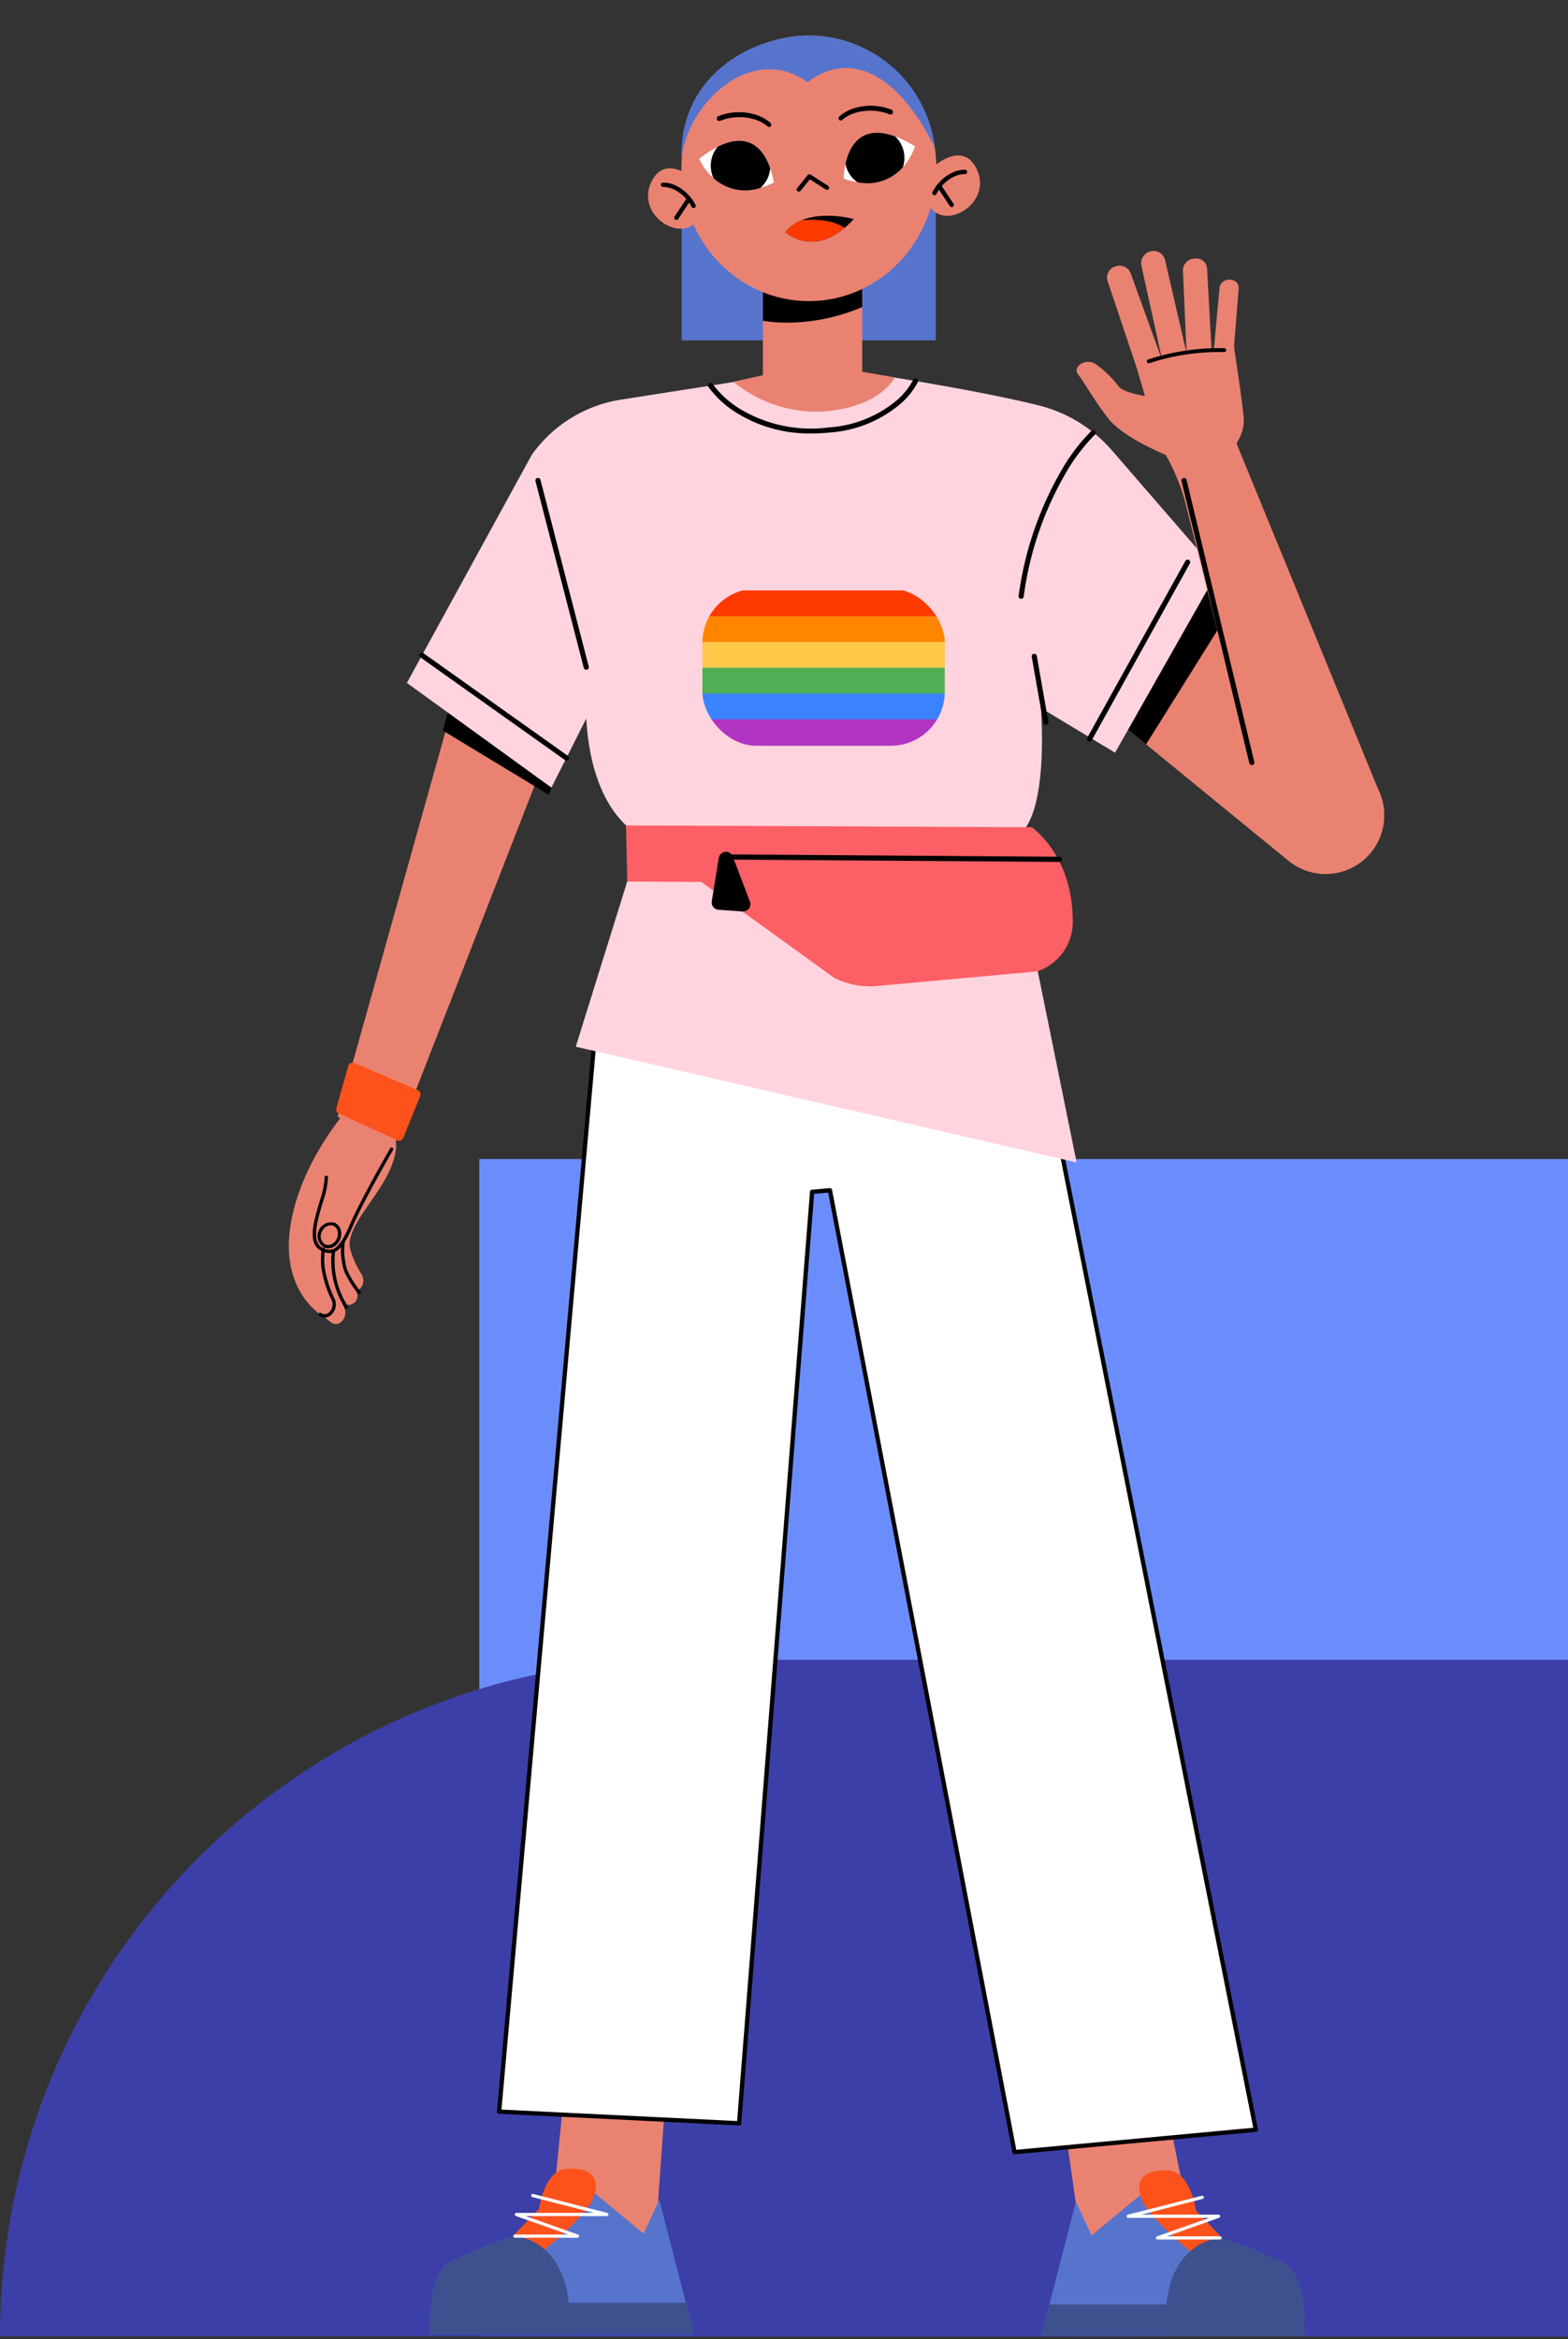 <svg xmlns="http://www.w3.org/2000/svg" xmlns:xlink="http://www.w3.org/1999/xlink" width="228" height="340" viewBox="0 0 228 340">
  <rect x="0" y="0" width="228" height="340" fill="#333333" stroke="none"/>
  <defs>
    <clipPath id="clip-path">
      <rect id="Rectangle_45174" data-name="Rectangle 45174" width="228" height="340" transform="translate(1105 925.602)" fill="#fff" stroke="#707070" stroke-width="1"/>
    </clipPath>
    <clipPath id="clip-path-2">
      <rect id="Rectangle_45317" data-name="Rectangle 45317" width="159.266" height="334.454" fill="none"/>
    </clipPath>
    <clipPath id="clip-path-3">
      <rect id="Rectangle_45308" data-name="Rectangle 45308" width="159.266" height="334.455" fill="none"/>
    </clipPath>
    <clipPath id="clip-path-4">
      <rect id="Rectangle_45307" data-name="Rectangle 45307" width="3.454" height="3.834" fill="none"/>
    </clipPath>
    <clipPath id="clip-path-5">
      <rect id="Rectangle_45315" data-name="Rectangle 45315" width="35.239" height="22.843" rx="7.867" fill="none"/>
    </clipPath>
  </defs>
  <g id="_9" data-name="9" transform="translate(-1105 -925.602)" clip-path="url(#clip-path)">
    <g id="Group_174772" data-name="Group 174772" transform="translate(1105 926)">
      <g id="Group_174759" data-name="Group 174759" transform="translate(0 168.08)">
        <rect id="Rectangle_45169" data-name="Rectangle 45169" width="172.683" height="171.135" transform="translate(69.693)" fill="#6b8dfc"/>
        <path id="Rectangle_45170" data-name="Rectangle 45170" d="M98.344,0H242.376a0,0,0,0,1,0,0V98.344a0,0,0,0,1,0,0H0a0,0,0,0,1,0,0v0A98.344,98.344,0,0,1,98.344,0Z" transform="translate(0 72.79)" fill="#3c3fa7"/>
      </g>
      <g id="Group_175091" data-name="Group 175091" transform="translate(42 4.761)">
        <g id="Group_175090" data-name="Group 175090" clip-path="url(#clip-path-2)">
          <rect id="Rectangle_45305" data-name="Rectangle 45305" width="36.954" height="26.025" transform="translate(57.114 18.296)" fill="#5774cd"/>
          <path id="Path_183841" data-name="Path 183841" d="M80.689,585.808,57.065,670.091l7.774,5.422,31.708-81.34Z" transform="translate(-49.969 -512.961)" fill="#ea8271"/>
          <rect id="Rectangle_45306" data-name="Rectangle 45306" width="14.438" height="25.47" transform="translate(68.933 29.762)" fill="#ea8271"/>
          <path id="Path_183842" data-name="Path 183842" d="M180,771.073l15.4,9.327,1.442-3.7-15.192-11.5Z" transform="translate(-157.613 -670.041)"/>
          <g id="Group_175085" data-name="Group 175085" transform="translate(0 -0.001)">
            <g id="Group_175084" data-name="Group 175084" clip-path="url(#clip-path-3)">
              <path id="Path_183843" data-name="Path 183843" d="M892.83,533.243l34.5,41.57a8.533,8.533,0,0,1-11.924,12.1l-36.013-29.44Z" transform="translate(-770.037 -466.932)" fill="#ea8271"/>
              <path id="Path_183844" data-name="Path 183844" d="M970.574,655.037l3.954,3.233,11.759-18.8-1.106-2.857-2.1-2.533Z" transform="translate(-849.88 -555.227)"/>
              <path id="Path_183845" data-name="Path 183845" d="M325.306,2363.722l-2.012,28.119-14.588-9.2,2.186-22.008Z" transform="translate(-270.318 -2067.078)" fill="#ea8271"/>
              <path id="Path_183846" data-name="Path 183846" d="M899.748,2384.2l3.781,26.674,15.32-6.238-4.335-21.2Z" transform="translate(-787.861 -2087.041)" fill="#ea8271"/>
              <path id="Path_183847" data-name="Path 183847" d="M199.278,387.725s19.846,2.869,30.594,5.553a20.728,20.728,0,0,1,10.644,6.538l15.34,17.7-14.882,26.245-10.782-6.5s1.2,14.546-2.994,18.3-55.119.292-55.119.292-7.174-2.77-7.995-17.055l-5.067,10.038L138,433.616l18.149-33.131a19.621,19.621,0,0,1,12.977-8.042Z" transform="translate(-120.836 -339.509)" fill="#ffd4de"/>
              <path id="Path_183848" data-name="Path 183848" d="M245.933,1236.406l14.189-159.494,61.717-9.557,34.116,171.682-35.078,3.256L294.03,1102.48l-2.589.234-10.617,135.391Z" transform="translate(-215.351 -934.624)" fill="#fff"/>
              <path id="Path_183849" data-name="Path 183849" d="M318.687,1240.414a.311.311,0,0,1-.305-.252l-26.793-139.536-2.047.185-10.6,135.129a.309.309,0,0,1-.325.286l-34.891-1.7a.311.311,0,0,1-.295-.338L257.623,1074.7a.311.311,0,0,1,.262-.28l61.717-9.557a.311.311,0,0,1,.353.246l34.116,171.682a.311.311,0,0,1-.276.37l-35.078,3.257h-.029M291.841,1099.98a.311.311,0,0,1,.305.252l26.793,139.536,34.454-3.2L319.4,1065.518l-61.182,9.475-14.139,158.929,34.266,1.669,10.593-135.09a.311.311,0,0,1,.282-.285l2.589-.234h.028" transform="translate(-213.161 -932.435)"/>
              <path id="Path_183850" data-name="Path 183850" d="M399.2,949.7l9.13,44.908L335.5,977.775l9.038-29.005Z" transform="translate(-293.779 -830.786)" fill="#ffd4de"/>
              <path id="Path_183851" data-name="Path 183851" d="M543.25,385.525s-1.9,4.129-9.9,4.9a18.938,18.938,0,0,1-13.555-4.289l12.1-2.642Z" transform="translate(-455.158 -335.807)" fill="#ea8271"/>
              <path id="Path_183852" data-name="Path 183852" d="M505.2,408.858a20,20,0,0,1-10.846-2.951,14.436,14.436,0,0,1-4.161-3.8.373.373,0,0,1,.624-.409,14,14,0,0,0,3.969,3.6,20.051,20.051,0,0,0,12.955,2.684,17.118,17.118,0,0,0,9.676-3.81,10.287,10.287,0,0,0,2.539-3.091.373.373,0,0,1,.68.307,10.772,10.772,0,0,1-2.7,3.319,17.828,17.828,0,0,1-10.123,4.018,26.057,26.057,0,0,1-2.617.134" transform="translate(-429.178 -351.012)"/>
              <path id="Path_183853" data-name="Path 183853" d="M853.708,485.823a.361.361,0,0,1-.054,0,.373.373,0,0,1-.316-.423,49.276,49.276,0,0,1,6.176-18.162,27.33,27.33,0,0,1,4.415-5.829.373.373,0,0,1,.5.551,27.237,27.237,0,0,0-4.3,5.692,48.55,48.55,0,0,0-6.06,17.855.373.373,0,0,1-.369.32" transform="translate(-747.219 -403.942)"/>
              <path id="Path_183854" data-name="Path 183854" d="M295.716,545.086a.373.373,0,0,1-.361-.28l-7.02-27.136a.373.373,0,1,1,.722-.187l7.02,27.136a.373.373,0,0,1-.361.467" transform="translate(-252.469 -452.886)"/>
              <path id="Path_183855" data-name="Path 183855" d="M568.772,265.721l-14.438-.52v8.492a22.649,22.649,0,0,0,5.044.221,27.816,27.816,0,0,0,9.394-2.224Z" transform="translate(-485.401 -232.222)"/>
              <path id="Path_183856" data-name="Path 183856" d="M394.25,923.384l.175,8.153,10.8.063,19.265,13.913a11.4,11.4,0,0,0,6.243,1.211l23.331-2.131a7.575,7.575,0,0,0,5.152-7.171c0-4.148-1.075-9.741-5.905-13.775Z" transform="translate(-345.224 -808.557)" fill="#fc5f65"/>
              <path id="Path_183857" data-name="Path 183857" d="M553.7,958.31h0l-48.964-.347a.373.373,0,0,1,0-.746h0l48.964.347a.373.373,0,0,1,0,.746" transform="translate(-441.646 -838.183)"/>
              <path id="Path_183858" data-name="Path 183858" d="M495.454,955.091l-1.018,6.3a1.062,1.062,0,0,0,.971,1.228l3.5.254a1.062,1.062,0,0,0,1.07-1.435l-2.48-6.551a1.062,1.062,0,0,0-2.041.207" transform="translate(-432.94 -835.54)"/>
              <path id="Path_183859" data-name="Path 183859" d="M740.582,142.216s4.5-4.425,6.684-.136c2.577,5.064-4.844,9.552-7.131,5.058s.447-4.922.447-4.922" transform="translate(-647.298 -122.772)" fill="#ea8271"/>
              <path id="Path_183860" data-name="Path 183860" d="M459.064,19.3C459.064,8.639,467.362,0,477.6,0S496.135,8.639,496.135,19.3,487.836,38.61,477.6,38.61,459.064,29.966,459.064,19.3" transform="translate(-401.978 0.005)" fill="#ea8271"/>
              <path id="Path_183861" data-name="Path 183861" d="M495.918,16.232A18.462,18.462,0,0,0,477.616,0c-8.1,0-19.126,5.792-18.508,18.253.371-7.69,9.8-17.516,18.352-11.457,0,0,9.272-8.637,18.458,9.441" transform="translate(-401.994 0.005)" fill="#5774cd"/>
              <path id="Path_183862" data-name="Path 183862" d="M427.2,157.266s-4.5-4.425-6.684-.136c-2.577,5.064,4.844,9.552,7.131,5.058s-.447-4.922-.447-4.922" transform="translate(-367.755 -135.951)" fill="#ea8271"/>
              <path id="Path_183863" data-name="Path 183863" d="M595.075,165.547a.18.18,0,0,1-.14-.293l1.53-1.9a.181.181,0,0,1,.237-.039l2.56,1.636a.18.18,0,0,1-.194.3l-2.423-1.549-1.429,1.774a.18.18,0,0,1-.14.067" transform="translate(-520.917 -142.981)"/>
              <path id="Path_183864" data-name="Path 183864" d="M594.117,164.723a.316.316,0,0,1-.246-.515l1.531-1.9a.316.316,0,0,1,.417-.068l2.559,1.636a.316.316,0,1,1-.341.533l-2.321-1.483-1.353,1.679a.315.315,0,0,1-.246.118m1.531-2.26a.044.044,0,0,0-.034.016l-1.53,1.9a.044.044,0,0,0,.007.062.043.043,0,0,0,.027.01.044.044,0,0,0,.034-.016l1.429-1.774a.136.136,0,0,1,.179-.029l2.423,1.549a.044.044,0,0,0,.061-.013.044.044,0,0,0-.013-.061l-2.559-1.636a.044.044,0,0,0-.024-.007" transform="translate(-519.959 -142.021)"/>
              <path id="Path_183865" data-name="Path 183865" d="M644.074,85.107A.148.148,0,0,1,644,85.04a.269.269,0,0,1,.059-.313,5.837,5.837,0,0,1,1.993-1.107,8.056,8.056,0,0,1,5.45.191.235.235,0,0,1-.156.428,7.768,7.768,0,0,0-5.226-.2,5.558,5.558,0,0,0-1.867,1.023.171.171,0,0,1-.175.046" transform="translate(-563.889 -72.886)"/>
              <path id="Path_183866" data-name="Path 183866" d="M643.167,84.293a.277.277,0,0,1-.1-.017h0a.283.283,0,0,1-.149-.127.407.407,0,0,1,.083-.48,6,6,0,0,1,2.042-1.137,8.189,8.189,0,0,1,5.54.192.294.294,0,0,1,.177.192.4.4,0,0,1-.008.257.341.341,0,0,1-.418.235,7.636,7.636,0,0,0-5.136-.2,5.471,5.471,0,0,0-1.818.993.322.322,0,0,1-.219.092m4.288-1.879a7.15,7.15,0,0,0-2.319.376,5.708,5.708,0,0,0-1.944,1.077.135.135,0,0,0-.034.146l-.041.135.047-.128A.051.051,0,0,0,643.2,84a5.684,5.684,0,0,1,1.917-1.052,7.9,7.9,0,0,1,5.316.2c.01,0,.049-.017.069-.072a.129.129,0,0,0,0-.081.033.033,0,0,0-.011-.019,8.834,8.834,0,0,0-3.04-.566" transform="translate(-562.933 -71.926)"/>
              <path id="Path_183867" data-name="Path 183867" d="M509.067,92.661a.149.149,0,0,0,.077-.067.269.269,0,0,0-.059-.313,5.835,5.835,0,0,0-1.993-1.107,8.055,8.055,0,0,0-5.45.191.235.235,0,0,0,.156.428,7.768,7.768,0,0,1,5.226-.2,5.559,5.559,0,0,1,1.867,1.023.171.171,0,0,0,.175.046" transform="translate(-439.17 -79.5)"/>
              <path id="Path_183868" data-name="Path 183868" d="M508.058,91.846a.321.321,0,0,1-.219-.092,5.47,5.47,0,0,0-1.818-.993,7.636,7.636,0,0,0-5.136.2.342.342,0,0,1-.418-.235.4.4,0,0,1-.008-.257.3.3,0,0,1,.177-.192,8.19,8.19,0,0,1,5.54-.192,5.975,5.975,0,0,1,2.042,1.137.407.407,0,0,1,.083.48.283.283,0,0,1-.148.127h0a.28.28,0,0,1-.1.017m.049-.145h0Zm-4.278-1.562a7.111,7.111,0,0,1,2.279.364,5.689,5.689,0,0,1,1.917,1.052c.017.016.03.019.035.018a.019.019,0,0,0,.006-.007.135.135,0,0,0-.034-.146,5.673,5.673,0,0,0-1.944-1.077,7.92,7.92,0,0,0-5.359.19.034.034,0,0,0-.011.019.128.128,0,0,0,0,.081c.02.055.061.075.069.072a8.826,8.826,0,0,1,3.037-.566" transform="translate(-438.211 -78.54)"/>
              <path id="Path_183869" data-name="Path 183869" d="M753.688,161.447a.18.18,0,0,1-.158-.267,6.071,6.071,0,0,1,2.974-2.828,4.009,4.009,0,0,1,1.627-.334.18.18,0,0,1-.022.36,3.742,3.742,0,0,0-1.487.315,5.727,5.727,0,0,0-2.777,2.66.18.18,0,0,1-.158.093" transform="translate(-659.806 -138.366)"/>
              <path id="Path_183870" data-name="Path 183870" d="M752.73,160.626a.316.316,0,0,1-.277-.469,6.206,6.206,0,0,1,3.042-2.888,4.145,4.145,0,0,1,1.688-.344.317.317,0,0,1,.188.554.311.311,0,0,1-.229.077,3.652,3.652,0,0,0-1.425.305,5.592,5.592,0,0,0-2.71,2.6.317.317,0,0,1-.277.164m4.369-3.43a4.107,4.107,0,0,0-1.5.325,5.937,5.937,0,0,0-2.907,2.767.044.044,0,0,0,.017.06.042.042,0,0,0,.06-.017,5.861,5.861,0,0,1,2.844-2.72,3.832,3.832,0,0,1,1.547-.326.043.043,0,0,0,.047-.041.044.044,0,0,0-.041-.047l-.067,0" transform="translate(-658.848 -137.408)"/>
              <path id="Path_183871" data-name="Path 183871" d="M761.134,177.89a.18.18,0,0,1-.15-.081l-1.79-2.706a.18.18,0,1,1,.3-.2l1.79,2.706a.18.18,0,0,1-.15.28" transform="translate(-664.758 -153.082)"/>
              <path id="Path_183872" data-name="Path 183872" d="M760.174,177.066a.316.316,0,0,1-.264-.142l-1.79-2.706a.316.316,0,1,1,.528-.349l1.79,2.706a.316.316,0,0,1-.264.491M758.384,174a.043.043,0,0,0-.043.035.043.043,0,0,0,.006.033l1.79,2.706a.038.038,0,0,0,.061.012.044.044,0,0,0,.012-.061l-1.79-2.706a.044.044,0,0,0-.028-.019h-.009" transform="translate(-663.799 -152.122)"/>
              <path id="Path_183873" data-name="Path 183873" d="M440.759,176.5a.18.18,0,0,0,.158-.267,6.071,6.071,0,0,0-2.974-2.828,4.007,4.007,0,0,0-1.627-.334.18.18,0,0,0,.022.36,3.742,3.742,0,0,1,1.487.315,5.727,5.727,0,0,1,2.777,2.66.18.18,0,0,0,.158.093" transform="translate(-381.91 -151.545)"/>
              <path id="Path_183874" data-name="Path 183874" d="M439.8,175.676a.316.316,0,0,1-.277-.164,5.591,5.591,0,0,0-2.71-2.6,3.646,3.646,0,0,0-1.427-.305.311.311,0,0,1-.227-.077.317.317,0,0,1,.188-.554,4.147,4.147,0,0,1,1.687.344,6.2,6.2,0,0,1,3.042,2.888.316.316,0,0,1-.277.469m-4.365-3.342a4.007,4.007,0,0,1,1.482.327,5.859,5.859,0,0,1,2.844,2.72.042.042,0,0,0,.059.017.043.043,0,0,0,.021-.026.044.044,0,0,0,0-.034,5.936,5.936,0,0,0-2.907-2.767,3.918,3.918,0,0,0-1.567-.324.044.044,0,0,0-.042.047.045.045,0,0,0,.015.031.044.044,0,0,0,.031.01h.066" transform="translate(-380.95 -150.588)"/>
              <path id="Path_183875" data-name="Path 183875" d="M451.92,192.94a.18.18,0,0,0,.151-.081l1.79-2.706a.18.18,0,0,0-.3-.2l-1.79,2.706a.18.18,0,0,0,.051.25.178.178,0,0,0,.1.03" transform="translate(-395.564 -166.262)"/>
              <path id="Path_183876" data-name="Path 183876" d="M450.961,192.117a.316.316,0,0,1-.264-.491l1.79-2.706a.316.316,0,1,1,.528.349l-1.79,2.706a.316.316,0,0,1-.264.142m1.79-3.067h-.009a.044.044,0,0,0-.028.019l-1.79,2.706a.044.044,0,0,0,.012.061.045.045,0,0,0,.061-.013l1.79-2.706a.044.044,0,0,0,.006-.033.044.044,0,0,0-.019-.028.043.043,0,0,0-.024-.007" transform="translate(-394.605 -165.302)"/>
              <path id="Path_183877" data-name="Path 183877" d="M648.754,120.377s-.029-11.037,10.37-4.7c0,0-2.211,7.582-10.37,4.7" transform="translate(-568.079 -99.574)" fill="#fff"/>
              <path id="Path_183878" data-name="Path 183878" d="M658.068,114.253c-5.067-1.87-6.712,1.553-7.247,3.99a4.332,4.332,0,0,0,1.732,2.658,6.847,6.847,0,0,0,6.631-2.186,4.329,4.329,0,0,0-1.117-4.463" transform="translate(-569.889 -99.575)"/>
              <path id="Path_183879" data-name="Path 183879" d="M490.607,129.171s-1.251-10.966-10.844-3.462c0,0,3.076,7.274,10.844,3.462" transform="translate(-420.102 -107.777)" fill="#fff"/>
              <path id="Path_183880" data-name="Path 183880" d="M494.365,123.96c4.816-2.445,6.847.764,7.66,3.123a4.332,4.332,0,0,1-1.412,2.841,6.847,6.847,0,0,1-6.84-1.4,4.33,4.33,0,0,1,.592-4.562" transform="translate(-432.024 -107.778)"/>
              <path id="Path_183881" data-name="Path 183881" d="M1065.28,527.825,1044.3,476.612l-9.052,2.186,13.91,55.5Z" transform="translate(-906.508 -417.343)" fill="#ea8271"/>
              <path id="Path_183882" data-name="Path 183882" d="M1007,384.032l-2.234-7.058a5.945,5.945,0,0,0,1.059-3.7c-.165-2.082-1.436-10.452-1.436-10.452l-14.289,2.6s3.16,11.41,4.659,13.743a31.819,31.819,0,0,1,2.732,6.921Z" transform="translate(-866.976 -317.705)" fill="#ea8271"/>
              <path id="Path_183883" data-name="Path 183883" d="M935.375,395.459s-7.154-2.648-9.612-5.82c-2.1-2.706-3.337-5.045-4.387-6.411a.921.921,0,0,1,.134-1.245,1.97,1.97,0,0,1,2.486-.188,15.238,15.238,0,0,1,3.228,3.125c.854,1.22,4.958,1.633,4.958,1.633Z" transform="translate(-806.639 -334.004)" fill="#ea8271"/>
              <path id="Path_183884" data-name="Path 183884" d="M960.945,284.079l-4.265-12.7a1.679,1.679,0,0,1,1.206-2.1,1.7,1.7,0,0,1,2.14.943l4.619,12.76Z" transform="translate(-837.642 -235.721)" fill="#ea8271"/>
              <path id="Path_183885" data-name="Path 183885" d="M999.685,267.943l-3.074-13.924a1.788,1.788,0,0,1,1.41-2.109,1.7,1.7,0,0,1,2.028,1.265l3.29,14.245Z" transform="translate(-872.643 -220.551)" fill="#ea8271"/>
              <path id="Path_183886" data-name="Path 183886" d="M1046,274.94l-.555-12.53a1.741,1.741,0,0,1,1.75-1.664,1.568,1.568,0,0,1,1.761,1.356l.709,12.837Z" transform="translate(-915.443 -228.318)" fill="#ea8271"/>
              <path id="Path_183887" data-name="Path 183887" d="M1081.239,296.132l.882-9.572a1.393,1.393,0,0,1,1.547-1.1,1.2,1.2,0,0,1,1.238,1.191l-.794,9.819Z" transform="translate(-946.783 -249.954)" fill="#ea8271"/>
              <path id="Path_183888" data-name="Path 183888" d="M1003.456,367.689a.281.281,0,0,1-.1-.544,33.3,33.3,0,0,1,11.092-1.648.281.281,0,0,1-.005.562h-.005a32.655,32.655,0,0,0-10.884,1.613.28.28,0,0,1-.1.018" transform="translate(-878.427 -320.04)"/>
              <path id="Path_183889" data-name="Path 183889" d="M590.617,211.166s-6.82-1.934-9.932,1.9c0,0,4.409,4.137,9.932-1.9" transform="translate(-508.475 -184.479)"/>
              <path id="Path_183890" data-name="Path 183890" d="M583.069,215.466a5.908,5.908,0,0,0-2.385,1.736s3.711,3.475,8.587-.611c-.029-.026-1.739-1.525-6.2-1.125" transform="translate(-508.474 -188.612)" fill="#fe3a01"/>
              <path id="Path_183891" data-name="Path 183891" d="M40.264,1255.443s-4.185,8.036-3.878,16.511c.232,6.395,3.237,8.837,4.7,9.651a.972.972,0,0,0,1.254-.274,1.729,1.729,0,0,0,.051-1.976,13.9,13.9,0,0,1-1.583-3.473c-.965-3.094,3.918-7.43,5.779-11.78,2.967-6.937-2.691-5.935-2.691-5.935Z" transform="translate(-31.847 -1099.323)" fill="#ea8271"/>
              <path id="Path_183892" data-name="Path 183892" d="M32.62,1273.316s-4.185,8.036-3.878,16.51c.216,5.964,2.845,8.49,4.383,9.464a1.312,1.312,0,0,0,1.753-.335,1.285,1.285,0,0,0,.021-1.5,13.493,13.493,0,0,1-1.736-3.7c-.965-3.094.278-8.641.278-8.641l2.811-9.074Z" transform="translate(-25.153 -1114.974)" fill="#ea8271"/>
              <path id="Path_183893" data-name="Path 183893" d="M21.052,1270.072s-6.733,7.6-7.864,17.01c-.884,7.356,2.757,10.923,4.387,12.13a1.156,1.156,0,0,0,1.4-.025,1.769,1.769,0,0,0,.479-2.185,15.838,15.838,0,0,1-1.385-4.3c-.665-3.686,1.9-9.419,1.9-9.419l5.18-9.148Z" transform="translate(-11.429 -1112.133)" fill="#ea8271"/>
              <path id="Path_183894" data-name="Path 183894" d="M8.264,1257.929s-7,7.912-8.127,17.321c-.887,7.38,2.78,10.947,4.4,12.142a1.131,1.131,0,0,0,1.373-.025h0a1.8,1.8,0,0,0,.485-2.216,15.858,15.858,0,0,1-1.376-4.281c-.665-3.686,1.9-9.419,1.9-9.419l5.18-9.148Z" transform="translate(0 -1101.5)" fill="#ea8271"/>
              <path id="Path_183895" data-name="Path 183895" d="M41.916,1275.286s-4.238,7.264-5.966,11.3-2.939,3.844-4.19,3.233c-1.983-.969-.442-4.877.593-7.3s.072-3.15.072-3.15l7.253-7.854Z" transform="translate(-26.97 -1113.403)" fill="#ea8271"/>
              <path id="Path_183896" data-name="Path 183896" d="M30.383,1315.218a2.9,2.9,0,0,1-1.258-.359c-2.034-.994-1.067-4.255-.291-6.875.052-.175.1-.346.151-.513a12.62,12.62,0,0,0,.67-3.262.239.239,0,0,1,.478-.023,12.467,12.467,0,0,1-.689,3.419c-.049.167-.1.339-.152.515-.687,2.318-1.628,5.493.042,6.309a1.829,1.829,0,0,0,1.485.231c.76-.283,1.539-1.376,2.38-3.343,1.714-4.006,5.937-11.256,5.979-11.329a.239.239,0,0,1,.414.241c-.042.073-4.251,7.3-5.953,11.276-.908,2.123-1.751,3.269-2.653,3.6a1.715,1.715,0,0,1-.6.109" transform="translate(-24.44 -1138.225)"/>
              <path id="Path_183897" data-name="Path 183897" d="M35.492,1427.149a1.367,1.367,0,0,1-.812-.266.24.24,0,0,1,.284-.386.893.893,0,0,0,1.082-.02,1.564,1.564,0,0,0,.42-1.921,16.145,16.145,0,0,1-1.4-4.345,9.863,9.863,0,0,1,0-2.995.239.239,0,0,1,.475.063,9.4,9.4,0,0,0,0,2.846,15.673,15.673,0,0,0,1.355,4.216,2.045,2.045,0,0,1-.551,2.51,1.369,1.369,0,0,1-.852.3" transform="translate(-30.282 -1240.799)"/>
              <path id="Path_183898" data-name="Path 183898" d="M51.679,1427.271a.239.239,0,0,1-.214-.132c-.074-.147-.159-.307-.25-.479a12.58,12.58,0,0,1-1.615-7.868.24.24,0,0,1,.472.082,12.7,12.7,0,0,0,.15,3.839,12.388,12.388,0,0,0,1.416,3.723c.093.176.18.339.255.488a.239.239,0,0,1-.214.347" transform="translate(-43.341 -1242.186)"/>
              <path id="Path_183899" data-name="Path 183899" d="M63.6,1415.493a.239.239,0,0,1-.184-.086,15.093,15.093,0,0,1-2-3.208,9.872,9.872,0,0,1-.384-4.416.239.239,0,1,1,.474.065,9.582,9.582,0,0,0,.348,4.159,14.857,14.857,0,0,0,1.928,3.092.24.24,0,0,1-.184.393" transform="translate(-53.36 -1232.538)"/>
              <g id="Group_175083" data-name="Group 175083" transform="translate(4.168 172.468)" style="mix-blend-mode: overlay;isolation: isolate">
                <g id="Group_175082" data-name="Group 175082">
                  <g id="Group_175081" data-name="Group 175081" clip-path="url(#clip-path-4)">
                    <path id="Path_183900" data-name="Path 183900" d="M35.056,1390.747a1.479,1.479,0,0,1-.583-.119,1.978,1.978,0,0,1,1.538-3.6,1.563,1.563,0,0,1,.875,1.014,2.193,2.193,0,0,1-1.076,2.515,1.669,1.669,0,0,1-.754.187m.371-3.355a1.489,1.489,0,0,0-1.291.965,1.362,1.362,0,0,0,.525,1.83,1.092,1.092,0,0,0,.933-.055,1.715,1.715,0,0,0,.833-1.948,1.091,1.091,0,0,0-.6-.712,1,1,0,0,0-.395-.08" transform="translate(-33.515 -1386.913)"/>
                  </g>
                </g>
              </g>
            </g>
          </g>
          <g id="Group_175087" data-name="Group 175087" transform="translate(60.138 80.404)">
            <g id="Group_175086" data-name="Group 175086" clip-path="url(#clip-path-5)">
              <rect id="Rectangle_45309" data-name="Rectangle 45309" width="41.435" height="3.85" transform="translate(-3.098 0.26)" fill="#fe3a01"/>
              <rect id="Rectangle_45310" data-name="Rectangle 45310" width="41.435" height="3.85" transform="translate(-3.098 4.006)" fill="#ff8400"/>
              <rect id="Rectangle_45311" data-name="Rectangle 45311" width="41.435" height="3.85" transform="translate(-3.098 7.753)" fill="#ffc849"/>
              <rect id="Rectangle_45312" data-name="Rectangle 45312" width="41.435" height="3.85" transform="translate(-3.098 11.5)" fill="#51af55"/>
              <rect id="Rectangle_45313" data-name="Rectangle 45313" width="41.435" height="3.85" transform="translate(-3.098 15.247)" fill="#3b82ff"/>
              <rect id="Rectangle_45314" data-name="Rectangle 45314" width="41.435" height="3.85" transform="translate(-3.098 18.993)" fill="#b034c1"/>
            </g>
          </g>
          <g id="Group_175089" data-name="Group 175089" transform="translate(0 -0.001)">
            <g id="Group_175088" data-name="Group 175088" clip-path="url(#clip-path-3)">
              <path id="Path_183901" data-name="Path 183901" d="M933.725,639.172a.373.373,0,0,1-.326-.554l14.245-25.665a.373.373,0,1,1,.652.362L934.052,638.98a.373.373,0,0,1-.327.192" transform="translate(-817.287 -536.561)"/>
              <path id="Path_183902" data-name="Path 183902" d="M174.029,737.186a.371.371,0,0,1-.216-.069l-21-14.919a.373.373,0,0,1,.432-.608l21,14.919a.373.373,0,0,1-.216.677" transform="translate(-133.671 -631.797)"/>
              <path id="Path_183903" data-name="Path 183903" d="M1054.036,559.047a.373.373,0,0,1-.343-.286l-9.847-40.975a.373.373,0,1,1,.725-.174l9.847,40.975a.373.373,0,0,1-.383.46" transform="translate(-914.032 -452.995)"/>
              <path id="Path_183904" data-name="Path 183904" d="M870.677,733.04a.373.373,0,0,1-.367-.309l-1.685-9.585a.373.373,0,0,1,.735-.129l1.685,9.586a.373.373,0,0,1-.3.432.367.367,0,0,1-.065.006" transform="translate(-760.603 -632.836)"/>
              <path id="Path_183905" data-name="Path 183905" d="M57.127,1201.09l-1.738,6.129a.667.667,0,0,0,.364.788l8.473,3.88a.667.667,0,0,0,.9-.356l2.452-6.054a.667.667,0,0,0-.354-.863l-9.187-3.954a.666.666,0,0,0-.905.431" transform="translate(-48.479 -1051.305)" fill="#fd521b"/>
              <path id="Path_183906" data-name="Path 183906" d="M198.709,2518.533l5.044,19.518-38.281.073s-.679-8.607,2.858-10.571a70.4,70.4,0,0,1,10.341-4.041l4.814-6.537,5.051-.06,7.9,6.537Z" transform="translate(-144.849 -2203.927)" fill="#5774cd"/>
              <path id="Path_183907" data-name="Path 183907" d="M262.342,2499.251s.716-5.691,4.118-5.831,4.851,1.309,3.79,4.191-8.12,8.413-8.12,8.413l-4.088-2.291Z" transform="translate(-225.954 -2183.346)" fill="#fd521b"/>
              <path id="Path_183908" data-name="Path 183908" d="M203.753,2586.58l-1.177-4.554H185.53a12.673,12.673,0,0,0-2.086-6.182,8.1,8.1,0,0,0-5.707-3.508,63.28,63.28,0,0,0-9.408,3.746c-1.749.971-2.467,3.568-2.746,5.944h-.025c-.029.306-.05.63-.067.96a26.773,26.773,0,0,0-.02,3.667h20.043c0-.012,0-.026,0-.039Z" transform="translate(-144.849 -2252.457)" fill="#3d518f"/>
              <path id="Path_183909" data-name="Path 183909" d="M271.918,2529.393h-9.092a.234.234,0,1,1,0-.469h7.726l-7.6-2.687a.234.234,0,0,1,.078-.455h11.29l-8.967-2.294a.234.234,0,0,1,.116-.454l10.77,2.755a.234.234,0,0,1-.058.461H264.393l7.6,2.687a.234.234,0,0,1-.078.455" transform="translate(-229.938 -2209.279)" fill="#fff"/>
              <path id="Path_183910" data-name="Path 183910" d="M884.871,2520.6l-5.037,19.518,38.229.074s.678-8.607-2.854-10.571a70.253,70.253,0,0,0-10.327-4.041l-4.807-6.537-5.045-.06-7.893,6.537Z" transform="translate(-770.423 -2205.741)" fill="#5774cd"/>
              <path id="Path_183911" data-name="Path 183911" d="M1002.636,2501.322s-.715-5.691-4.112-5.831-4.844,1.31-3.785,4.191,8.109,8.413,8.109,8.413l4.083-2.291Z" transform="translate(-870.741 -2185.159)" fill="#fd521b"/>
              <path id="Path_183912" data-name="Path 183912" d="M918.063,2656.957l-38.229-.074,1.175-4.553h36.967a44.313,44.313,0,0,1,.087,4.627" transform="translate(-770.423 -2322.503)" fill="#3d518f"/>
              <path id="Path_183913" data-name="Path 183913" d="M1027.438,2577.916a8.093,8.093,0,0,1,5.7-3.508,63.182,63.182,0,0,1,9.395,3.746c3.532,1.964,2.854,10.571,2.854,10.571h-20.015c-.308-2.557-.244-7.711,2.067-10.81" transform="translate(-897.747 -2254.271)" fill="#3d518f"/>
              <path id="Path_183914" data-name="Path 183914" d="M993.214,2531.465h-9.079a.234.234,0,0,1-.078-.455l7.593-2.687H979.88a.234.234,0,0,1-.058-.461l10.755-2.755a.234.234,0,0,1,.116.454l-8.954,2.294h11.275a.234.234,0,0,1,.078.455L985.5,2531h7.715a.234.234,0,0,1,0,.469" transform="translate(-857.824 -2211.093)" fill="#fff"/>
            </g>
          </g>
        </g>
      </g>
    </g>
  </g>
</svg>
